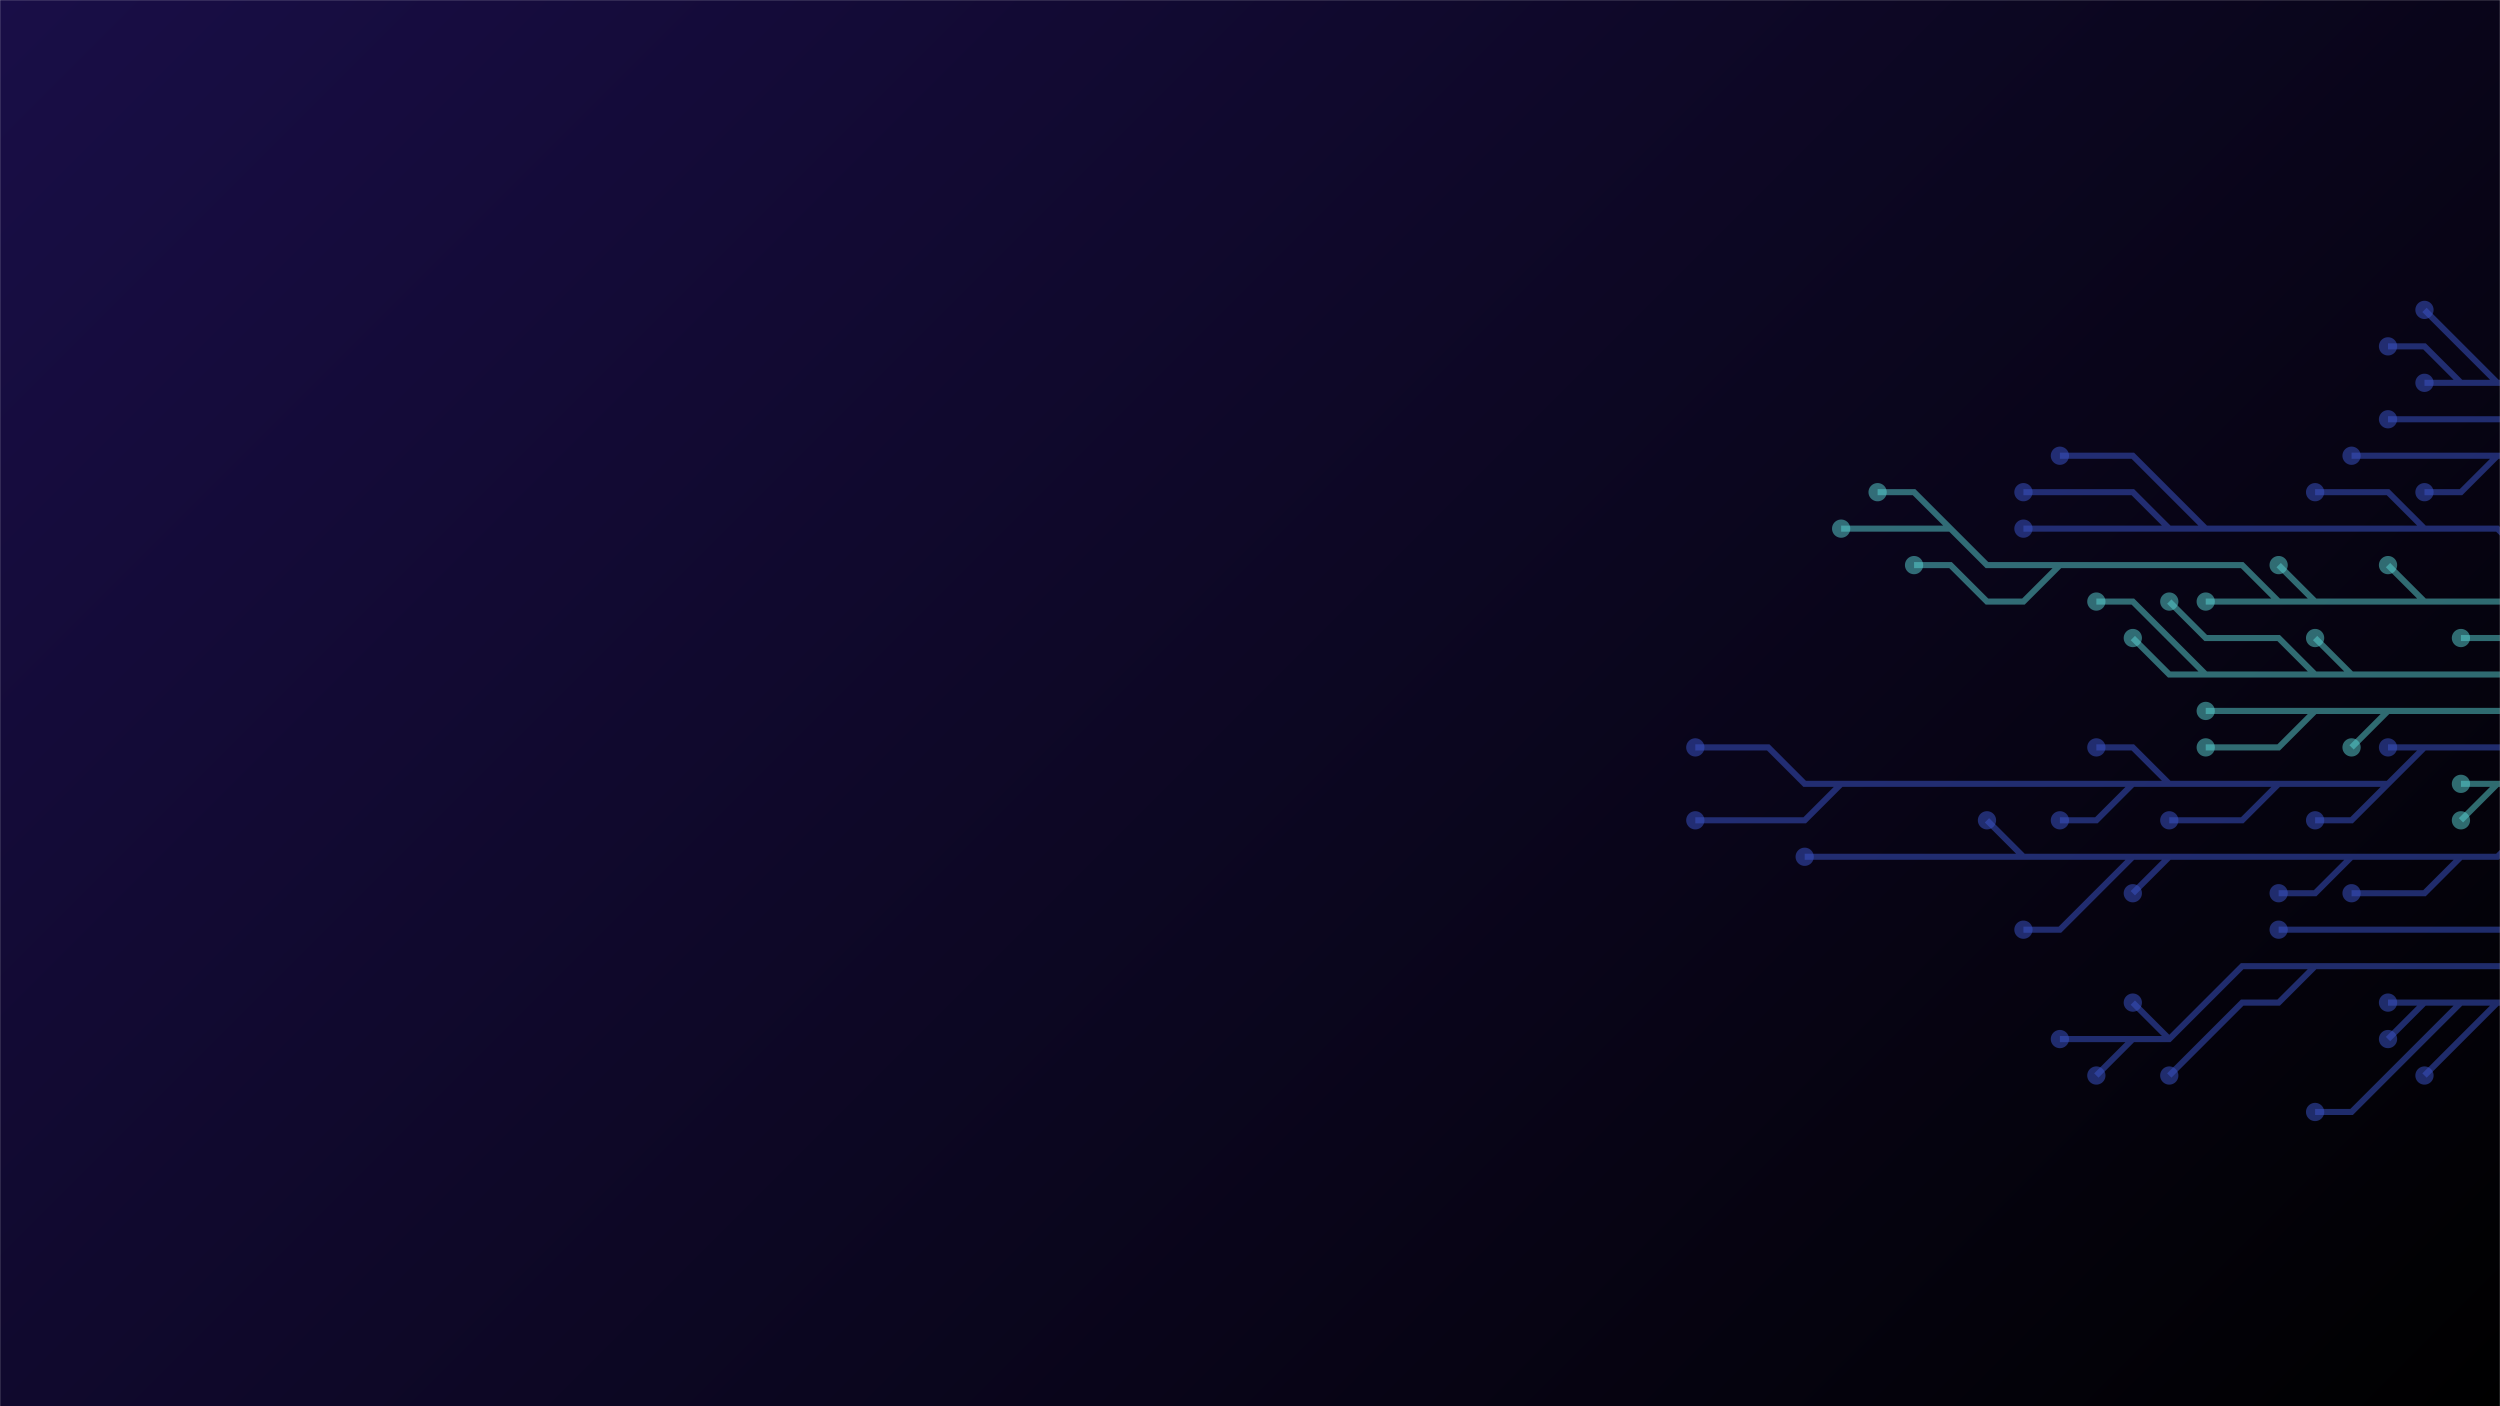 <svg xmlns="http://www.w3.org/2000/svg" version="1.1" xmlns:xlink="http://www.w3.org/1999/xlink" xmlns:svgjs="http://svgjs.dev/svgjs" width="1920" height="1080" preserveAspectRatio="none" viewBox="0 0 1920 1080"><g mask="url(&quot;#SvgjsMask2120&quot;)" fill="none"><rect width="1920" height="1080" x="0" y="0" fill="url(&quot;#SvgjsLinearGradient2121&quot;)"></rect><g mask="url(&quot;#SvgjsMask2122&quot;)"><path d="M1778 546L1750 574L1722 574L1694 574M1834 546L1806 574M1946 546L1918 546L1890 546L1862 546L1834 546L1806 546L1778 546L1750 546L1722 546L1694 546" stroke="rgba(90, 213, 213, 0.5)" stroke-width="4.67"></path><path d="M1687 546 a7 7 0 1 0 14 0 a7 7 0 1 0 -14 0zM1687 574 a7 7 0 1 0 14 0 a7 7 0 1 0 -14 0zM1799 574 a7 7 0 1 0 14 0 a7 7 0 1 0 -14 0z" fill="rgba(90, 213, 213, 0.5)"></path><path d="M1694 518L1666 490L1638 462L1610 462M1778 518L1750 490L1722 490L1694 490L1666 462M1806 518L1778 490M1946 518L1918 518L1890 518L1862 518L1834 518L1806 518L1778 518L1750 518L1722 518L1694 518L1666 518L1638 490" stroke="rgba(90, 213, 213, 0.5)" stroke-width="4.67"></path><path d="M1631 490 a7 7 0 1 0 14 0 a7 7 0 1 0 -14 0zM1603 462 a7 7 0 1 0 14 0 a7 7 0 1 0 -14 0zM1659 462 a7 7 0 1 0 14 0 a7 7 0 1 0 -14 0zM1771 490 a7 7 0 1 0 14 0 a7 7 0 1 0 -14 0z" fill="rgba(90, 213, 213, 0.5)"></path><path d="M1666 602L1638 574L1610 574M1834 602L1806 630L1778 630M1750 602L1722 630L1694 630L1666 630M1414 602L1386 630L1358 630L1330 630L1302 630M1638 602L1610 630L1582 630M1862 574L1834 574M1946 574L1918 574L1890 574L1862 574L1834 602L1806 602L1778 602L1750 602L1722 602L1694 602L1666 602L1638 602L1610 602L1582 602L1554 602L1526 602L1498 602L1470 602L1442 602L1414 602L1386 602L1358 574L1330 574L1302 574" stroke="rgba(58, 82, 195, 0.53)" stroke-width="4.67"></path><path d="M1295 574 a7 7 0 1 0 14 0 a7 7 0 1 0 -14 0zM1603 574 a7 7 0 1 0 14 0 a7 7 0 1 0 -14 0zM1771 630 a7 7 0 1 0 14 0 a7 7 0 1 0 -14 0zM1659 630 a7 7 0 1 0 14 0 a7 7 0 1 0 -14 0zM1295 630 a7 7 0 1 0 14 0 a7 7 0 1 0 -14 0zM1575 630 a7 7 0 1 0 14 0 a7 7 0 1 0 -14 0zM1827 574 a7 7 0 1 0 14 0 a7 7 0 1 0 -14 0z" fill="rgba(58, 82, 195, 0.53)"></path><path d="M1946 490L1918 490L1890 490" stroke="rgba(90, 213, 213, 0.5)" stroke-width="4.67"></path><path d="M1883 490 a7 7 0 1 0 14 0 a7 7 0 1 0 -14 0z" fill="rgba(90, 213, 213, 0.5)"></path><path d="M1918 602L1890 630M1946 602L1918 602L1890 602" stroke="rgba(90, 213, 213, 0.5)" stroke-width="4.67"></path><path d="M1883 602 a7 7 0 1 0 14 0 a7 7 0 1 0 -14 0zM1883 630 a7 7 0 1 0 14 0 a7 7 0 1 0 -14 0z" fill="rgba(90, 213, 213, 0.5)"></path><path d="M1582 434L1554 462L1526 462L1498 434L1470 434M1750 462L1722 462L1694 462M1498 406L1470 378L1442 378M1778 462L1750 434M1862 462L1834 434M1946 462L1918 462L1890 462L1862 462L1834 462L1806 462L1778 462L1750 462L1722 434L1694 434L1666 434L1638 434L1610 434L1582 434L1554 434L1526 434L1498 406L1470 406L1442 406L1414 406" stroke="rgba(90, 213, 213, 0.5)" stroke-width="4.67"></path><path d="M1407 406 a7 7 0 1 0 14 0 a7 7 0 1 0 -14 0zM1463 434 a7 7 0 1 0 14 0 a7 7 0 1 0 -14 0zM1687 462 a7 7 0 1 0 14 0 a7 7 0 1 0 -14 0zM1435 378 a7 7 0 1 0 14 0 a7 7 0 1 0 -14 0zM1743 434 a7 7 0 1 0 14 0 a7 7 0 1 0 -14 0zM1827 434 a7 7 0 1 0 14 0 a7 7 0 1 0 -14 0z" fill="rgba(90, 213, 213, 0.5)"></path><path d="M1554 658L1526 630M1638 658L1610 686L1582 714L1554 714M1806 658L1778 686L1750 686M1666 658L1638 686M1890 658L1862 686L1834 686L1806 686M1946 630L1918 658L1890 658L1862 658L1834 658L1806 658L1778 658L1750 658L1722 658L1694 658L1666 658L1638 658L1610 658L1582 658L1554 658L1526 658L1498 658L1470 658L1442 658L1414 658L1386 658" stroke="rgba(58, 82, 195, 0.53)" stroke-width="4.67"></path><path d="M1379 658 a7 7 0 1 0 14 0 a7 7 0 1 0 -14 0zM1519 630 a7 7 0 1 0 14 0 a7 7 0 1 0 -14 0zM1547 714 a7 7 0 1 0 14 0 a7 7 0 1 0 -14 0zM1743 686 a7 7 0 1 0 14 0 a7 7 0 1 0 -14 0zM1631 686 a7 7 0 1 0 14 0 a7 7 0 1 0 -14 0zM1799 686 a7 7 0 1 0 14 0 a7 7 0 1 0 -14 0z" fill="rgba(58, 82, 195, 0.53)"></path><path d="M1862 406L1834 378L1806 378L1778 378M1666 406L1638 378L1610 378L1582 378L1554 378M1694 406L1666 378L1638 350L1610 350L1582 350M1946 434L1918 406L1890 406L1862 406L1834 406L1806 406L1778 406L1750 406L1722 406L1694 406L1666 406L1638 406L1610 406L1582 406L1554 406" stroke="rgba(58, 82, 195, 0.53)" stroke-width="4.67"></path><path d="M1547 406 a7 7 0 1 0 14 0 a7 7 0 1 0 -14 0zM1771 378 a7 7 0 1 0 14 0 a7 7 0 1 0 -14 0zM1547 378 a7 7 0 1 0 14 0 a7 7 0 1 0 -14 0zM1575 350 a7 7 0 1 0 14 0 a7 7 0 1 0 -14 0z" fill="rgba(58, 82, 195, 0.53)"></path><path d="M1946 714L1918 714L1890 714L1862 714L1834 714L1806 714L1778 714L1750 714" stroke="rgba(58, 82, 195, 0.53)" stroke-width="4.67"></path><path d="M1743 714 a7 7 0 1 0 14 0 a7 7 0 1 0 -14 0z" fill="rgba(58, 82, 195, 0.53)"></path><path d="M1918 350L1890 378L1862 378M1946 350L1918 350L1890 350L1862 350L1834 350L1806 350" stroke="rgba(58, 82, 195, 0.53)" stroke-width="4.67"></path><path d="M1799 350 a7 7 0 1 0 14 0 a7 7 0 1 0 -14 0zM1855 378 a7 7 0 1 0 14 0 a7 7 0 1 0 -14 0z" fill="rgba(58, 82, 195, 0.53)"></path><path d="M1778 742L1750 770L1722 770L1694 798L1666 826M1666 798L1638 770M1638 798L1610 798L1582 798M1946 742L1918 742L1890 742L1862 742L1834 742L1806 742L1778 742L1750 742L1722 742L1694 770L1666 798L1638 798L1610 826" stroke="rgba(58, 82, 195, 0.53)" stroke-width="4.67"></path><path d="M1603 826 a7 7 0 1 0 14 0 a7 7 0 1 0 -14 0zM1659 826 a7 7 0 1 0 14 0 a7 7 0 1 0 -14 0zM1631 770 a7 7 0 1 0 14 0 a7 7 0 1 0 -14 0zM1575 798 a7 7 0 1 0 14 0 a7 7 0 1 0 -14 0z" fill="rgba(58, 82, 195, 0.53)"></path><path d="M1946 322L1918 322L1890 322L1862 322L1834 322" stroke="rgba(58, 82, 195, 0.53)" stroke-width="4.67"></path><path d="M1827 322 a7 7 0 1 0 14 0 a7 7 0 1 0 -14 0z" fill="rgba(58, 82, 195, 0.53)"></path><path d="M1862 770L1834 798M1890 770L1862 798L1834 826L1806 854L1778 854M1918 770L1890 798L1862 826M1946 770L1918 770L1890 770L1862 770L1834 770" stroke="rgba(58, 82, 195, 0.53)" stroke-width="4.67"></path><path d="M1827 770 a7 7 0 1 0 14 0 a7 7 0 1 0 -14 0zM1827 798 a7 7 0 1 0 14 0 a7 7 0 1 0 -14 0zM1771 854 a7 7 0 1 0 14 0 a7 7 0 1 0 -14 0zM1855 826 a7 7 0 1 0 14 0 a7 7 0 1 0 -14 0z" fill="rgba(58, 82, 195, 0.53)"></path><path d="M1890 294L1862 266L1834 266M1918 294L1890 266L1862 238M1946 294L1918 294L1890 294L1862 294" stroke="rgba(58, 82, 195, 0.53)" stroke-width="4.67"></path><path d="M1855 294 a7 7 0 1 0 14 0 a7 7 0 1 0 -14 0zM1827 266 a7 7 0 1 0 14 0 a7 7 0 1 0 -14 0zM1855 238 a7 7 0 1 0 14 0 a7 7 0 1 0 -14 0z" fill="rgba(58, 82, 195, 0.53)"></path></g></g><defs><mask id="SvgjsMask2120"><rect width="1920" height="1080" fill="#ffffff"></rect></mask><linearGradient x1="10.94%" y1="-19.44%" x2="89.06%" y2="119.44%" gradientUnits="userSpaceOnUse" id="SvgjsLinearGradient2121"><stop stop-color="rgba(25, 14, 71, 1)" offset="0"></stop><stop stop-color="rgba(0, 0, 0, 1)" offset="1"></stop></linearGradient><mask id="SvgjsMask2122"><rect width="1920" height="1080" fill="white"></rect><path d="M1690.5 546 a3.5 3.5 0 1 0 7 0 a3.5 3.5 0 1 0 -7 0zM1690.5 574 a3.5 3.5 0 1 0 7 0 a3.5 3.5 0 1 0 -7 0zM1802.5 574 a3.5 3.5 0 1 0 7 0 a3.5 3.5 0 1 0 -7 0z" fill="black"></path><path d="M1634.5 490 a3.5 3.5 0 1 0 7 0 a3.5 3.5 0 1 0 -7 0zM1606.5 462 a3.5 3.5 0 1 0 7 0 a3.5 3.5 0 1 0 -7 0zM1662.5 462 a3.5 3.5 0 1 0 7 0 a3.5 3.5 0 1 0 -7 0zM1774.5 490 a3.5 3.5 0 1 0 7 0 a3.5 3.5 0 1 0 -7 0z" fill="black"></path><path d="M1298.5 574 a3.5 3.5 0 1 0 7 0 a3.5 3.5 0 1 0 -7 0zM1606.5 574 a3.5 3.5 0 1 0 7 0 a3.5 3.5 0 1 0 -7 0zM1774.5 630 a3.5 3.5 0 1 0 7 0 a3.5 3.5 0 1 0 -7 0zM1662.5 630 a3.5 3.5 0 1 0 7 0 a3.5 3.5 0 1 0 -7 0zM1298.5 630 a3.5 3.5 0 1 0 7 0 a3.5 3.5 0 1 0 -7 0zM1578.5 630 a3.5 3.5 0 1 0 7 0 a3.5 3.5 0 1 0 -7 0zM1830.5 574 a3.5 3.5 0 1 0 7 0 a3.5 3.5 0 1 0 -7 0z" fill="black"></path><path d="M1886.5 490 a3.5 3.5 0 1 0 7 0 a3.5 3.5 0 1 0 -7 0z" fill="black"></path><path d="M1886.5 602 a3.5 3.5 0 1 0 7 0 a3.5 3.5 0 1 0 -7 0zM1886.5 630 a3.5 3.5 0 1 0 7 0 a3.5 3.5 0 1 0 -7 0z" fill="black"></path><path d="M1410.5 406 a3.5 3.5 0 1 0 7 0 a3.5 3.5 0 1 0 -7 0zM1466.5 434 a3.5 3.5 0 1 0 7 0 a3.5 3.5 0 1 0 -7 0zM1690.5 462 a3.5 3.5 0 1 0 7 0 a3.5 3.5 0 1 0 -7 0zM1438.5 378 a3.5 3.5 0 1 0 7 0 a3.5 3.5 0 1 0 -7 0zM1746.5 434 a3.5 3.5 0 1 0 7 0 a3.5 3.5 0 1 0 -7 0zM1830.5 434 a3.5 3.5 0 1 0 7 0 a3.5 3.5 0 1 0 -7 0z" fill="black"></path><path d="M1382.5 658 a3.5 3.5 0 1 0 7 0 a3.5 3.5 0 1 0 -7 0zM1522.5 630 a3.5 3.5 0 1 0 7 0 a3.5 3.5 0 1 0 -7 0zM1550.5 714 a3.5 3.5 0 1 0 7 0 a3.5 3.5 0 1 0 -7 0zM1746.5 686 a3.5 3.5 0 1 0 7 0 a3.5 3.5 0 1 0 -7 0zM1634.5 686 a3.5 3.5 0 1 0 7 0 a3.5 3.5 0 1 0 -7 0zM1802.5 686 a3.5 3.5 0 1 0 7 0 a3.5 3.5 0 1 0 -7 0z" fill="black"></path><path d="M1550.5 406 a3.5 3.5 0 1 0 7 0 a3.5 3.5 0 1 0 -7 0zM1774.5 378 a3.5 3.5 0 1 0 7 0 a3.5 3.5 0 1 0 -7 0zM1550.5 378 a3.5 3.5 0 1 0 7 0 a3.5 3.5 0 1 0 -7 0zM1578.5 350 a3.5 3.5 0 1 0 7 0 a3.5 3.5 0 1 0 -7 0z" fill="black"></path><path d="M1746.5 714 a3.5 3.5 0 1 0 7 0 a3.5 3.5 0 1 0 -7 0z" fill="black"></path><path d="M1802.5 350 a3.5 3.5 0 1 0 7 0 a3.5 3.5 0 1 0 -7 0zM1858.5 378 a3.5 3.5 0 1 0 7 0 a3.5 3.5 0 1 0 -7 0z" fill="black"></path><path d="M1606.5 826 a3.5 3.5 0 1 0 7 0 a3.5 3.5 0 1 0 -7 0zM1662.5 826 a3.5 3.5 0 1 0 7 0 a3.5 3.5 0 1 0 -7 0zM1634.5 770 a3.5 3.5 0 1 0 7 0 a3.5 3.5 0 1 0 -7 0zM1578.5 798 a3.5 3.5 0 1 0 7 0 a3.5 3.5 0 1 0 -7 0z" fill="black"></path><path d="M1830.5 322 a3.5 3.5 0 1 0 7 0 a3.5 3.5 0 1 0 -7 0z" fill="black"></path><path d="M1830.5 770 a3.5 3.5 0 1 0 7 0 a3.5 3.5 0 1 0 -7 0zM1830.5 798 a3.5 3.5 0 1 0 7 0 a3.5 3.5 0 1 0 -7 0zM1774.5 854 a3.5 3.5 0 1 0 7 0 a3.5 3.5 0 1 0 -7 0zM1858.5 826 a3.5 3.5 0 1 0 7 0 a3.5 3.5 0 1 0 -7 0z" fill="black"></path><path d="M1858.5 294 a3.5 3.5 0 1 0 7 0 a3.5 3.5 0 1 0 -7 0zM1830.5 266 a3.5 3.5 0 1 0 7 0 a3.5 3.5 0 1 0 -7 0zM1858.5 238 a3.5 3.5 0 1 0 7 0 a3.5 3.5 0 1 0 -7 0z" fill="black"></path></mask></defs></svg>